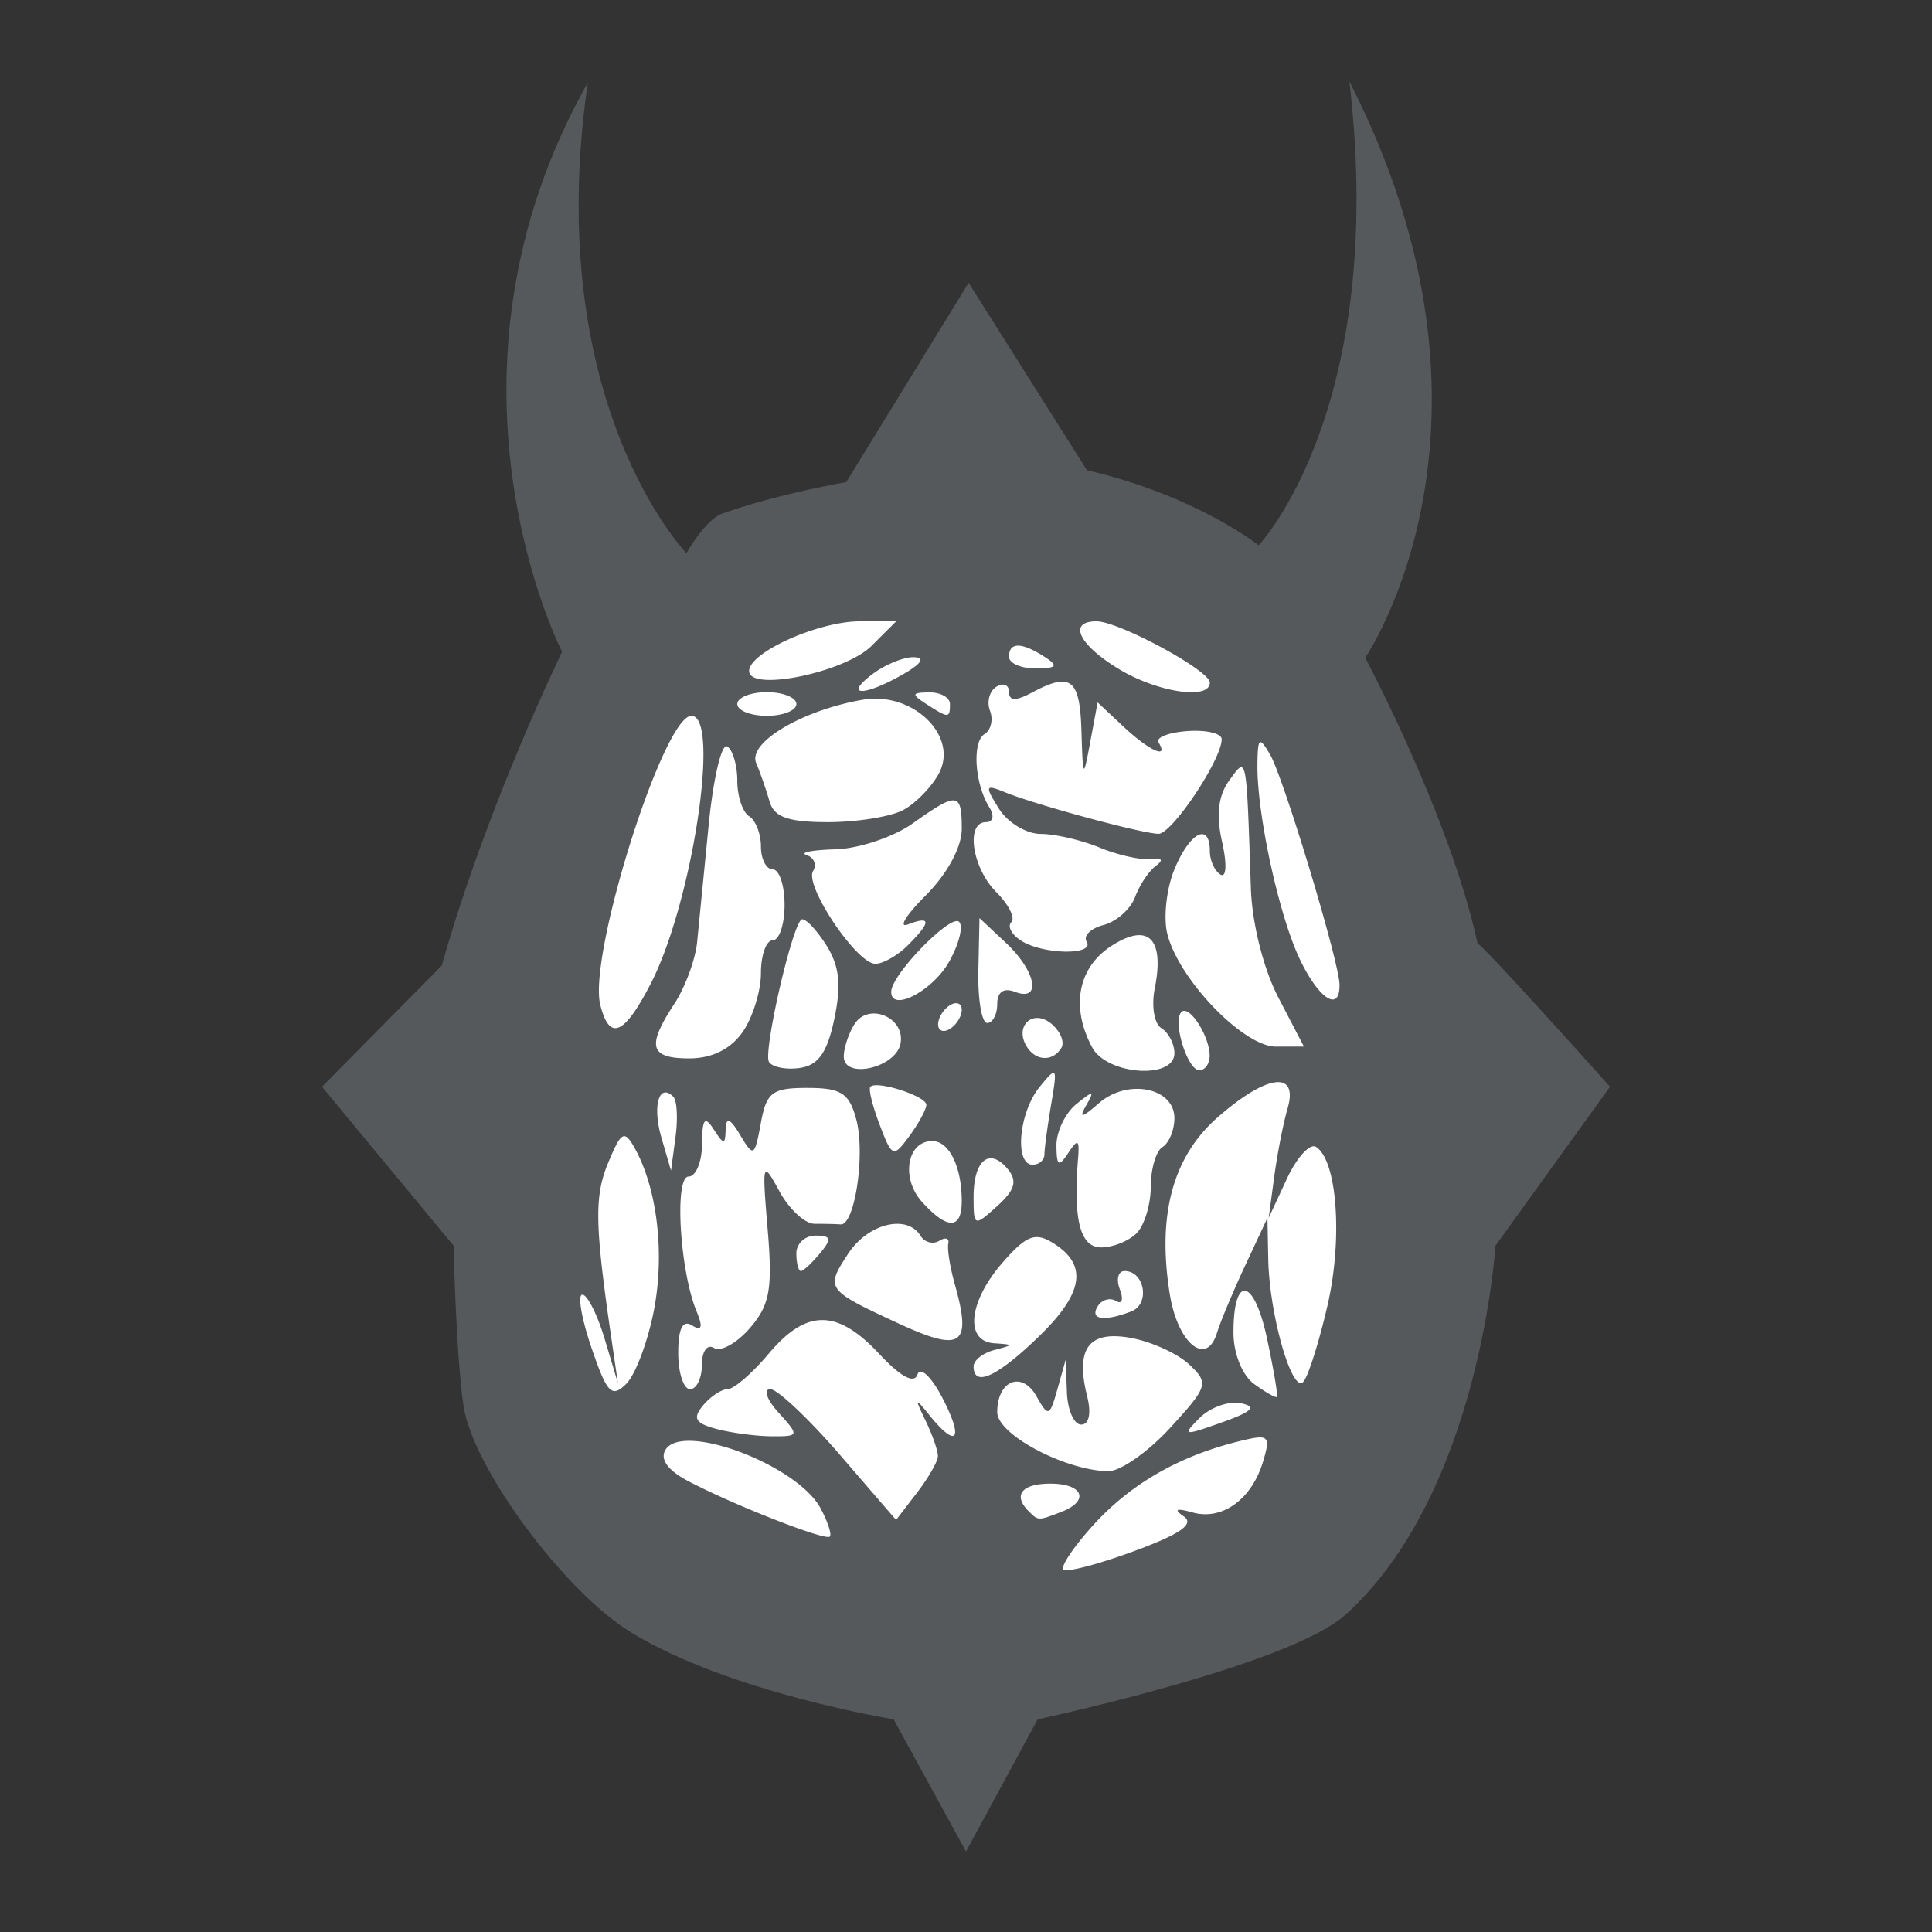 <svg xmlns="http://www.w3.org/2000/svg" id="svg16" version="1.1" viewBox="0 0 192 192"><rect x="0" y="0" width="192" height="192" fill="#333333" stroke="none"/><defs id="defs4"><style id="style2">.a{fill:none;stroke:#b1b5bd;stroke-linecap:round;stroke-linejoin:round;isolation:isolate;opacity:.63}</style></defs><path id="path940" d="m96 184 7.122-13.137s24.955-5.31 30.59-10.393c13.4-12.088 14.903-36.669 14.903-36.669L160 108s-12.891-14.426-13.15-14.2c-2.74-12.624-11.177-28.433-11.177-28.433s15.889-23.133-1.569-57.27c3.812 32.626-9.02 46.093-9.02 46.093s-6.274-4.977-17.06-7.452L96.26 28.11 84.1 47.915s-6.756 1.137-12.353 3.137c-1.656.592-3.53 3.922-3.53 3.922S53.797 40.067 58.414 8.213c-16.56 29.367-2.55 56.565-2.55 56.565s-7.473 15.244-11.961 31.179L32 108l13.08 15.801s.22 10.634.98 15.884c.89 6.142 9.972 18.456 16.668 22.55 9.797 5.99 26.08 8.628 26.08 8.628z" style="fill:#56595b;stroke:none;stroke-width:2.727px;stroke-linecap:butt;stroke-linejoin:miter;stroke-opacity:1"/><path id="path933" d="M85.453 61.747c-4.123 0-11.004 3.088-11.004 4.938 0 2.101 9.525.141 12.17-2.504l2.44-2.434zm23.514 0c-2.854 0-1.798 2.29 2.168 4.708 3.851 2.349 9.096 3.145 9.096 1.38 0-1.201-9.042-6.088-11.264-6.088zm-7.787 2.418c-.596 0-.905.367-.905 1.103 0 .645 1.189 1.165 2.642 1.156 2.136-.014 2.302-.236.878-1.156-1.138-.736-2.019-1.103-2.615-1.103zM90.816 65.31c-1.007-.021-2.858.735-4.112 1.683-2.918 2.208-.837 2.234 3.004.038 1.881-1.076 2.28-1.694 1.108-1.72zm14.95 2.445c-.733-.09-1.77.299-3.222 1.076-1.602.857-2.27.837-2.27-.07 0-.706-.566-.937-1.256-.51-.69.426-.972 1.498-.634 2.38.339.883.095 1.926-.538 2.317-1.259.778-.986 4.957.474 7.286.52.83.378 1.47-.325 1.47-2.058 0-1.4 4.538 1.007 6.945 1.238 1.237 1.914 2.587 1.502 2.998-.412.412.03 1.243.98 1.843 2.205 1.395 7.353 1.462 6.503.085-.354-.572.407-1.316 1.688-1.65 1.281-.336 2.686-1.584 3.127-2.776.44-1.19 1.368-2.583 2.06-3.094.8-.59.618-.843-.5-.692-.968.13-3.247-.375-5.065-1.124-1.818-.75-4.463-1.364-5.88-1.364-1.417 0-3.284-1.129-4.149-2.514-1.423-2.278-1.367-2.433.597-1.63 3.051 1.25 13.64 4.117 15.264 4.134 1.344.013 6.28-7.376 6.28-9.4 0-.583-1.535-.946-3.41-.81-1.873.135-3.163.64-2.865 1.124 1.06 1.722-.91.844-3.462-1.545l-2.593-2.429-.725 3.894c-.702 3.766-.734 3.734-.884-1.092-.1-3.226-.482-4.704-1.704-4.852zm-29.56 1.033c-1.613 0-2.934.532-2.934 1.177 0 .646 1.32 1.172 2.935 1.172 1.614 0 2.934-.526 2.934-1.172 0-.645-1.32-1.177-2.934-1.177zm16.144.022c-1.756.016-1.798.183-.293 1.156 2.215 1.432 2.349 1.432 2.349 0 0-.646-.926-1.166-2.056-1.156zm-4.772.645a7.353 7.353 0 0 0-1.832.085c-6.002 1.03-11.442 4.252-10.6 6.279.408.977 1.007 2.7 1.332 3.83.449 1.56 1.85 2.055 5.816 2.055 2.873 0 6.233-.543 7.467-1.204 1.234-.66 2.826-2.294 3.542-3.632 1.747-3.265-1.548-7.081-5.725-7.414zm-18.865 1.683c-2.776 0-10.29 23.81-9.06 28.712.915 3.643 2.357 3.045 5.007-2.077 4.128-7.98 6.968-26.635 4.053-26.635zm56.488 2.647c-.177.137-.225.841-.24 2.183-.057 4.915 2.127 14.96 4.197 19.323 1.897 3.998 4.01 5.362 3.962 2.556-.038-2.29-5.544-20.525-6.902-22.859-.532-.914-.841-1.341-1.018-1.203zm-52.935.394c-.554-.342-1.384 3.188-1.843 7.85l-1.145 11.616c-.172 1.726-1.194 4.484-2.27 6.125-2.772 4.233-2.443 5.411 1.503 5.411 2.24 0 4.098-.918 5.283-2.61 1.005-1.434 1.827-4.075 1.827-5.869 0-1.793.531-3.26 1.177-3.26s1.172-1.583 1.172-3.52-.526-3.52-1.172-3.52c-.646 0-1.177-1.026-1.177-2.28 0-1.253-.526-2.605-1.172-3.004-.646-.399-1.177-1.987-1.177-3.525 0-1.538-.453-3.072-1.006-3.414zm51.086 2.077c-.265-.006-.64.554-1.193 1.31-1.083 1.482-1.313 3.425-.713 6.082.504 2.237.435 3.63-.166 3.26-.576-.357-1.049-1.408-1.049-2.338 0-2.888-1.99-1.865-3.51 1.805-.797 1.925-1.119 4.824-.713 6.44 1.135 4.523 7.563 11.195 10.785 11.195h2.79l-2.535-4.868c-1.482-2.845-2.619-7.357-2.737-10.86-.314-9.289-.376-12.015-.959-12.026zM94.81 79.547c-.661-.076-1.876.698-4.09 2.274-1.904 1.357-5.367 2.518-7.69 2.584-2.324.066-3.614.322-2.871.57.742.247 1.03.961.644 1.587-.887 1.436 4.326 9.208 6.184 9.219.76.005 2.212-.818 3.227-1.832 2.332-2.332 2.34-2.97.027-2.083-1 .384-.21-.913 1.758-2.881 2.138-2.138 3.579-4.797 3.579-6.604 0-1.832-.105-2.758-.767-2.834zm2.53 11.69-.112 5.215c-.061 2.866.333 5.209.88 5.209.545 0 .995-.848.995-1.886 0-1.194.643-1.637 1.758-1.209 2.675 1.027 2.122-2.027-.879-4.846zm-17.725.171c-1.026 1.027-3.777 13.179-3.195 14.12.328.53 1.713.8 3.078.601 1.836-.266 2.73-1.55 3.43-4.937.713-3.45.484-5.287-.927-7.44-1.03-1.573-2.103-2.627-2.386-2.344zm15.488.128c-1.315-.005-6.468 5.373-6.53 6.982-.081 2.141 4.102-.01 5.758-2.96.974-1.735 1.42-3.508.985-3.942a.296.296 0 0 0-.213-.08zm17.677 1.438c-.659.112-1.458.46-2.38 1.065-3.286 2.153-4.006 6.044-1.865 10.045 1.472 2.75 8.176 3.227 8.176.58 0-.93-.584-2.047-1.294-2.487-.711-.439-1.006-2.213-.66-3.94.75-3.756.001-5.597-1.977-5.263zm-17.922 6.738c-.14.027-.291.086-.452.186-.646.4-1.177 1.256-1.177 1.901 0 .646.531.847 1.177.448.645-.4 1.171-1.25 1.171-1.896 0-.485-.298-.72-.719-.64zm22.886.745a.384.384 0 0 0-.335.117c-.91.91.593 5.784 1.784 5.784.57 0 1.032-.662 1.022-1.47-.021-1.718-1.575-4.317-2.47-4.43zm-30.635.277c-.824-.084-1.667.217-2.194 1.05-.57.9-1.05 2.338-1.06 3.19-.027 2.33 5.172 1.164 5.635-1.263.31-1.626-1.007-2.837-2.381-2.977zm16.037.432c-1.24-.054-2.056 1.31-1.108 2.844.898 1.453 2.579 1.518 3.435.133.354-.573-.092-1.658-.996-2.408-.457-.38-.918-.552-1.331-.57zm1.454 5.48c-.234.102-.65.592-1.305 1.4-2.05 2.533-2.501 7.702-.671 7.702.645 0 1.171-.463 1.171-1.028s.302-2.811.671-4.99c.398-2.344.523-3.255.133-3.084zm22.14.91c-1.263.159-3.282 1.334-5.731 3.484-4.455 3.911-6.02 9.683-4.761 17.549.787 4.928 3.65 7.283 4.697 3.867.343-1.12 1.61-4.144 2.817-6.727l2.195-4.698.08 4.107c.106 5.514 2.383 13.448 3.494 12.175.49-.562 1.572-3.998 2.407-7.637 1.515-6.603.938-14.404-1.161-15.701-.607-.375-1.91 1.062-2.897 3.19l-1.8 3.866.553-4.106c.303-2.26.898-5.3 1.321-6.753.558-1.914.048-2.773-1.214-2.615zm-39.817.299c-.197.016-.345.068-.426.15-.208.207.21 1.9.92 3.765 1.248 3.266 1.356 3.307 2.968 1.113.92-1.254 1.672-2.642 1.672-3.09 0-.749-3.76-2.058-5.134-1.938zm-6.674.26c-3.526 0-4.078.427-4.644 3.527-.606 3.317-.727 3.383-2.04 1.171-.999-1.681-1.41-1.847-1.449-.585-.047 1.565-.181 1.565-1.193 0-.886-1.373-1.141-1.052-1.155 1.464-.011 1.776-.61 3.233-1.337 3.233-1.432 0-.878 9.35.793 13.395.656 1.585.522 2-.447 1.4-.934-.577-1.374.3-1.374 2.744 0 1.975.531 3.59 1.177 3.59s1.172-1.09 1.172-2.419c0-1.356.532-2.09 1.209-1.672.663.41 2.264-.48 3.563-1.981 1.978-2.29 2.264-3.875 1.768-9.779-.57-6.77-.523-6.916 1.166-3.813.967 1.775 2.536 3.227 3.484 3.227.947 0 2.12.025 2.604.059 1.408.096 2.464-7.007 1.55-10.428-.7-2.615-1.499-3.132-4.847-3.132zm32.585.097a5.82 5.82 0 0 0-3.622 1.417c-1.693 1.48-2.03 1.546-1.284.25.875-1.518.744-1.539-.969-.15-1.092.887-1.98 2.733-1.97 4.107.013 2.052.224 2.187 1.176.74.955-1.45 1.126-1.347.97.586-.491 6.082.219 8.804 2.295 8.804 1.162 0 2.746-.631 3.52-1.406.776-.775 1.412-2.858 1.412-4.628s.526-3.548 1.172-3.947c.646-.399 1.177-1.687 1.177-2.865 0-1.902-1.82-2.974-3.877-2.908zm-46.837.373c-.745.206-.954 2.109-.266 4.468l.953 3.281.447-3.334c.246-1.835.148-3.64-.223-4.01-.354-.355-.663-.474-.911-.405zm-3.872 4.34c-.455-.114-.882.696-1.7 2.669-1.376 3.323-1.317 6.163.384 17.762l.602 4.111-1.32-4.404c-.727-2.421-1.724-4.4-2.216-4.4-.493 0-.086 2.368.9 5.263 1.553 4.558 2.016 5.04 3.467 3.59.921-.922 2.163-4.247 2.759-7.388 1.071-5.65.298-12.056-1.939-16.052-.382-.682-.664-1.082-.937-1.15zm30.518.474c-2.51 0-3.132 3.704-1.018 6.04 2.53 2.796 3.952 2.768 3.952-.074 0-3.42-1.252-5.966-2.934-5.966zm5.63 1.731c-.904.17-1.519 1.526-1.519 3.803 0 2.971.059 2.995 2.344.927 1.778-1.61 2.027-2.5 1.038-3.691-.675-.814-1.322-1.14-1.864-1.039zm-9.14 6.493c-1.636.01-3.61 1.086-4.841 2.966-2.291 3.497-2.216 3.594 5.075 6.967 6.2 2.867 7.228 2.145 5.534-3.867-.486-1.725-.782-3.569-.66-4.101.121-.532-.283-.658-.9-.277-.618.381-1.454.156-1.86-.5-.506-.82-1.367-1.195-2.348-1.188zm-8.085 1.171c-1.048 0-1.907.79-1.907 1.758s.204 1.763.448 1.763c.244 0 1.097-.795 1.901-1.763 1.197-1.442 1.118-1.758-.442-1.758zm21.831.155c-.892.08-1.79.855-3.265 2.55-3.368 3.875-3.766 7.8-.81 7.995 1.958.13 1.958.16 0 .671-1.129.296-2.05 1.026-2.05 1.625 0 2.122 2.362 1.033 6.525-3.01 4.446-4.318 4.846-7.125 1.326-9.277-.657-.402-1.19-.602-1.726-.554zm8.884 3.366c-.646 0-.858.82-.474 1.821.385 1.002.21 1.523-.383 1.156-.594-.367-1.411-.129-1.817.527-.82 1.329.628 1.547 3.34.506 1.883-.722 1.337-4.01-.666-4.01zm12.005 1.965c-.674-.126-1.188 1.231-1.188 4.138 0 2.089.865 4.252 2.05 5.119 1.13.825 2.153 1.405 2.27 1.288.116-.116-.327-2.72-.98-5.784-.646-3.027-1.478-4.635-2.152-4.761zm-42.044 2.908c-1.755-.002-3.46 1.114-5.336 3.345-1.63 1.937-3.46 3.52-4.07 3.52-.608 0-1.71.73-2.45 1.62-1.06 1.278-.78 1.767 1.327 2.332 1.466.393 3.938.72 5.491.73 2.75.016 2.767-.047.698-2.333-1.169-1.291-1.545-2.349-.836-2.349.708 0 3.812 2.925 6.897 6.498l5.608 6.498 2.061-2.685c1.135-1.474 2.079-3.11 2.093-3.637.014-.527-.533-2.11-1.214-3.52-1.125-2.329-1.088-2.377.42-.512 2.693 3.329 3.384 2.353 1.247-1.763-1.1-2.119-2.204-3.156-2.482-2.333-.323.956-1.67.232-3.803-2.05-2.088-2.236-3.895-3.359-5.65-3.361zm29.245 1.608c-3.06-.109-3.975 1.79-2.934 5.939.433 1.726.199 2.839-.591 2.839-.716 0-1.353-1.452-1.417-3.228l-.117-3.227-.826 2.934c-.772 2.748-.905 2.792-2.077.714-1.45-2.57-3.904-1.578-3.904 1.576 0 2.202 6.64 5.75 10.993 5.87 1.204.033 3.984-1.903 6.178-4.298 3.79-4.138 3.884-4.448 1.917-6.306-1.138-1.076-3.738-2.267-5.778-2.642a9.996 9.996 0 0 0-1.444-.17zm11.35 6.631c-1.078.13-2.315.702-3.105 1.492-1.77 1.77-1.604 1.8 2.194.447 3.046-1.085 3.539-1.577 1.912-1.912a3.163 3.163 0 0 0-1-.027zm3.057 3.43c-.447-.047-1.204.118-2.375.41-5.868 1.463-10.643 4.22-14.311 8.25-1.959 2.153-3.313 4.16-3.01 4.463.305.304 3.466-.52 7.026-1.832 4.588-1.69 6.025-2.692 4.942-3.446-1.045-.727-.765-.852.884-.394 2.938.816 5.871-1.312 6.993-5.075.486-1.629.597-2.297-.149-2.376zm-56.429.346c-1.345-.08-2.376.172-2.806.869-.58.937.219 2.046 2.237 3.11 4.486 2.367 13.628 5.952 14.087 5.523.214-.2-.194-1.461-.911-2.801-1.73-3.232-8.57-6.461-12.607-6.7zm35.434 4.24c-2.85 0-3.748 1.147-2.151 2.743.952.953.933.951 3.232.069 2.858-1.097 2.198-2.812-1.08-2.812z" style="fill:#fff;stroke-width:1.174"/></svg>